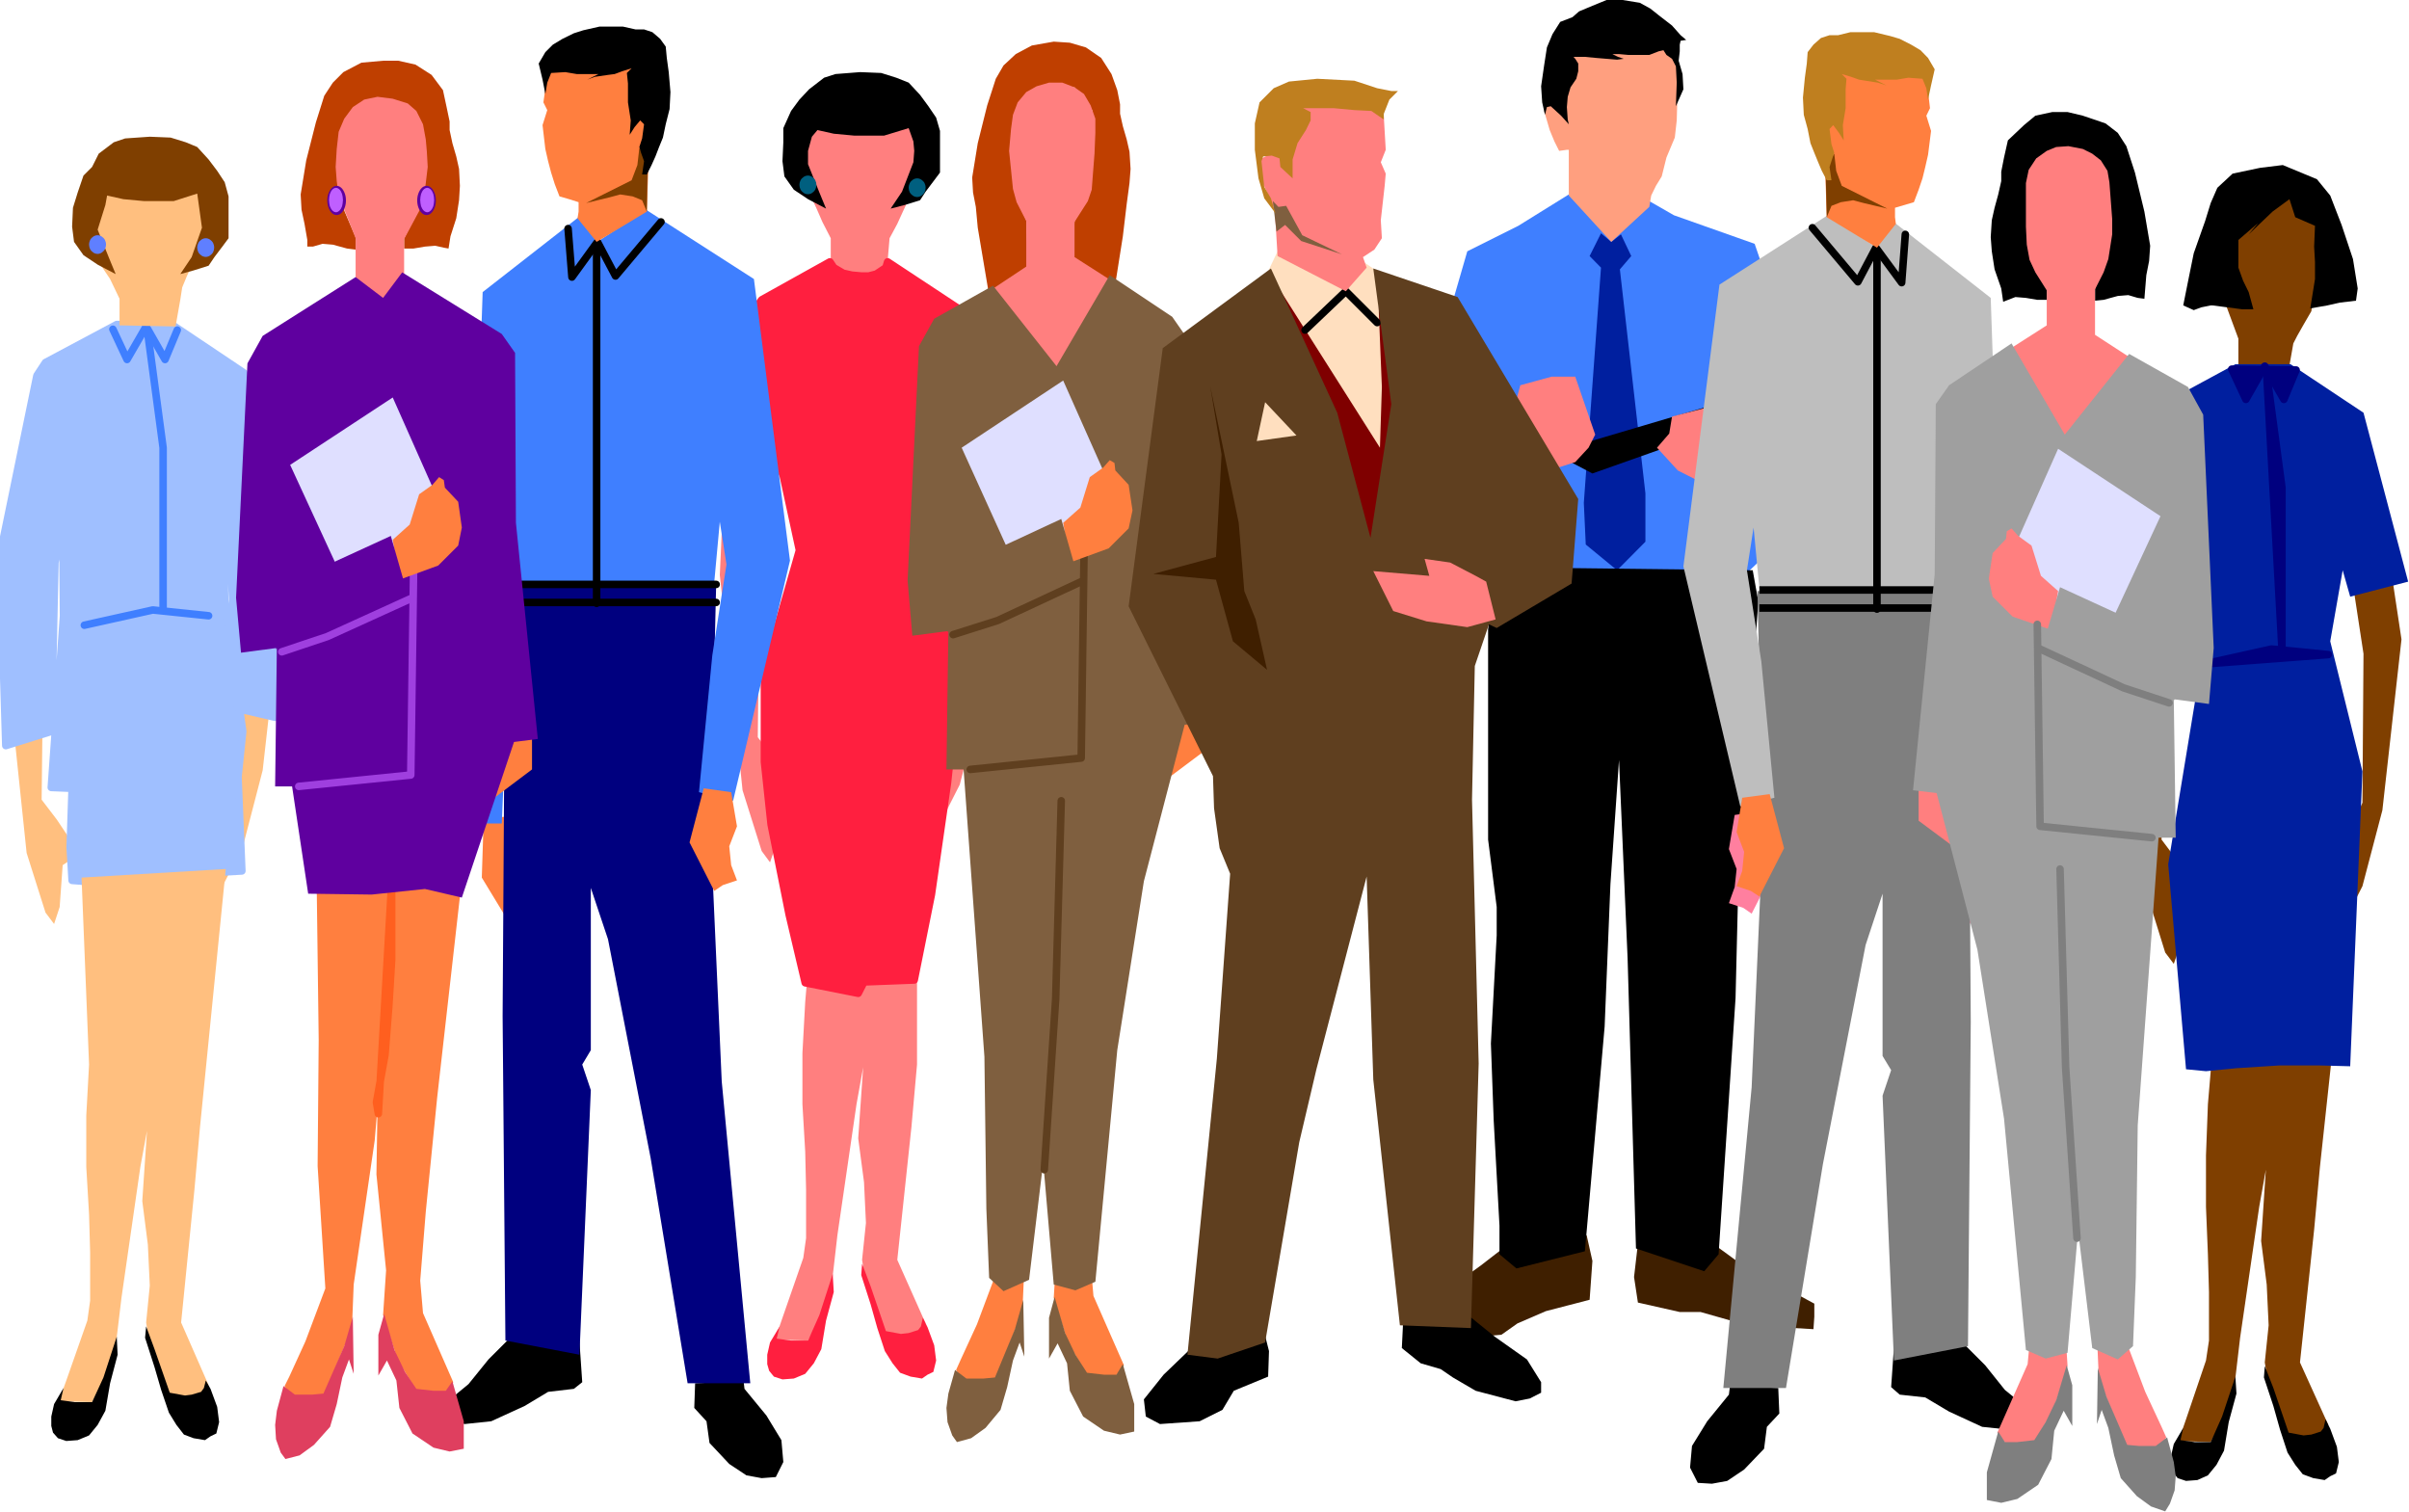 <?xml version="1.0" encoding="UTF-8" standalone="no"?>
<svg
   xmlns:ooo="http://xml.openoffice.org/svg/export"
   xmlns:dc="http://purl.org/dc/elements/1.1/"
   xmlns:cc="http://creativecommons.org/ns#"
   xmlns:rdf="http://www.w3.org/1999/02/22-rdf-syntax-ns#"
   xmlns:svg="http://www.w3.org/2000/svg"
   xmlns="http://www.w3.org/2000/svg"
   xmlns:sodipodi="http://sodipodi.sourceforge.net/DTD/sodipodi-0.dtd"
   xmlns:inkscape="http://www.inkscape.org/namespaces/inkscape"
   version="1.2"
   width="112.25mm"
   height="70.46mm"
   viewBox="0 0 11225 7046"
   preserveAspectRatio="xMidYMid"
   xml:space="preserve"
   id="svg399"
   sodipodi:docname="people1.svg"
   style="fill-rule:evenodd;stroke-width:28.222;stroke-linejoin:round"
   inkscape:version="0.92.5 (2060ec1f9f, 2020-04-08)"><sodipodi:namedview
   pagecolor="#ffffff"
   bordercolor="#666666"
   borderopacity="1"
   objecttolerance="10"
   gridtolerance="10"
   guidetolerance="10"
   inkscape:pageopacity="0"
   inkscape:pageshadow="2"
   inkscape:window-width="664"
   inkscape:window-height="487"
   id="namedview401"
   showgrid="false"
   inkscape:zoom="0.2102413"
   inkscape:cx="212.14488"
   inkscape:cy="133.15275"
   inkscape:window-x="0"
   inkscape:window-y="0"
   inkscape:window-maximized="0"
   inkscape:current-layer="svg399" />
 <defs
   class="ClipPathGroup"
   id="defs8">
  <clipPath
   id="presentation_clip_path"
   clipPathUnits="userSpaceOnUse">
   <rect
   x="0"
   y="0"
   width="21000"
   height="29700"
   id="rect2" />
  </clipPath>
  <clipPath
   id="presentation_clip_path_shrink"
   clipPathUnits="userSpaceOnUse">
   <rect
   x="21"
   y="29"
   width="20958"
   height="29641"
   id="rect5" />
  </clipPath>
 </defs>
 <defs
   class="TextShapeIndex"
   id="defs12">
  <g
   ooo:slide="id1"
   ooo:id-list="id3"
   id="g10" />
 </defs>
 <defs
   class="EmbeddedBulletChars"
   id="defs44">
  <g
   id="bullet-char-template-57356"
   transform="matrix(4.8828125e-4,0,0,-4.8828125e-4,0,0)">
   <path
   d="M 580,1141 1163,571 580,0 -4,571 Z"
   id="path14"
   inkscape:connector-curvature="0" />
  </g>
  <g
   id="bullet-char-template-57354"
   transform="matrix(4.8828125e-4,0,0,-4.8828125e-4,0,0)">
   <path
   d="M 8,1128 H 1137 V 0 H 8 Z"
   id="path17"
   inkscape:connector-curvature="0" />
  </g>
  <g
   id="bullet-char-template-10146"
   transform="matrix(4.8828125e-4,0,0,-4.8828125e-4,0,0)">
   <path
   d="M 174,0 602,739 174,1481 1456,739 Z M 1358,739 309,1346 659,739 Z"
   id="path20"
   inkscape:connector-curvature="0" />
  </g>
  <g
   id="bullet-char-template-10132"
   transform="matrix(4.8828125e-4,0,0,-4.8828125e-4,0,0)">
   <path
   d="M 2015,739 1276,0 H 717 l 543,543 H 174 v 393 h 1086 l -543,545 h 557 z"
   id="path23"
   inkscape:connector-curvature="0" />
  </g>
  <g
   id="bullet-char-template-10007"
   transform="matrix(4.8828125e-4,0,0,-4.8828125e-4,0,0)">
   <path
   d="m 0,-2 c -7,16 -16,29 -25,39 l 381,530 c -94,256 -141,385 -141,387 0,25 13,38 40,38 9,0 21,-2 34,-5 21,4 42,12 65,25 l 27,-13 111,-251 280,301 64,-25 24,25 c 21,-10 41,-24 62,-43 C 886,937 835,863 770,784 769,783 710,716 594,584 L 774,223 c 0,-27 -21,-55 -63,-84 l 16,-20 C 717,90 699,76 672,76 641,76 570,178 457,381 L 164,-76 c -22,-34 -53,-51 -92,-51 -42,0 -63,17 -64,51 -7,9 -10,24 -10,44 0,9 1,19 2,30 z"
   id="path26"
   inkscape:connector-curvature="0" />
  </g>
  <g
   id="bullet-char-template-10004"
   transform="matrix(4.8828125e-4,0,0,-4.8828125e-4,0,0)">
   <path
   d="M 285,-33 C 182,-33 111,30 74,156 52,228 41,333 41,471 c 0,78 14,145 41,201 34,71 87,106 158,106 53,0 88,-31 106,-94 l 23,-176 c 8,-64 28,-97 59,-98 l 735,706 c 11,11 33,17 66,17 42,0 63,-15 63,-46 V 965 c 0,-36 -10,-64 -30,-84 L 442,47 C 390,-6 338,-33 285,-33 Z"
   id="path29"
   inkscape:connector-curvature="0" />
  </g>
  <g
   id="bullet-char-template-9679"
   transform="matrix(4.8828125e-4,0,0,-4.8828125e-4,0,0)">
   <path
   d="M 813,0 C 632,0 489,54 383,161 276,268 223,411 223,592 c 0,181 53,324 160,431 106,107 249,161 430,161 179,0 323,-54 432,-161 108,-107 162,-251 162,-431 0,-180 -54,-324 -162,-431 C 1136,54 992,0 813,0 Z"
   id="path32"
   inkscape:connector-curvature="0" />
  </g>
  <g
   id="bullet-char-template-8226"
   transform="matrix(4.8828125e-4,0,0,-4.8828125e-4,0,0)">
   <path
   d="m 346,457 c -73,0 -137,26 -191,78 -54,51 -81,114 -81,188 0,73 27,136 81,188 54,52 118,78 191,78 73,0 134,-26 185,-79 51,-51 77,-114 77,-187 0,-75 -25,-137 -76,-188 -50,-52 -112,-78 -186,-78 z"
   id="path35"
   inkscape:connector-curvature="0" />
  </g>
  <g
   id="bullet-char-template-8211"
   transform="matrix(4.8828125e-4,0,0,-4.8828125e-4,0,0)">
   <path
   d="M -4,459 H 1135 V 606 H -4 Z"
   id="path38"
   inkscape:connector-curvature="0" />
  </g>
  <g
   id="bullet-char-template-61548"
   transform="matrix(4.8828125e-4,0,0,-4.8828125e-4,0,0)">
   <path
   d="m 173,740 c 0,163 58,303 173,419 116,115 255,173 419,173 163,0 302,-58 418,-173 116,-116 174,-256 174,-419 0,-163 -58,-303 -174,-418 C 1067,206 928,148 765,148 601,148 462,206 346,322 231,437 173,577 173,740 Z"
   id="path41"
   inkscape:connector-curvature="0" />
  </g>
 </defs>
 <g
   id="g49"
   transform="translate(-4887,-11327)">
  <g
   id="id2"
   class="Master_Slide">
   <g
   id="bg-id2"
   class="Background" />
   <g
   id="bo-id2"
   class="BackgroundObjects" />
  </g>
 </g>
 <g
   class="SlideGroup"
   id="g397"
   transform="translate(-4887,-11327)">
  <g
   id="g395">
   <g
   id="container-id1">
    <g
   id="id1"
   class="Slide"
   clip-path="url(#presentation_clip_path)">
     <g
   class="Page"
   id="g391">
      <g
   class="Graphic"
   id="g389">
       <g
   id="id3">
        <rect
   class="BoundingBox"
   x="4887"
   y="11327"
   width="11225"
   height="7046"
   id="rect51"
   style="fill:none;stroke:none" />
        <defs
   id="defs56">
         <clipPath
   id="clip_path_1"
   clipPathUnits="userSpaceOnUse">
          <path
   d="m 4887,11327 h 11224 v 7045 H 4887 Z"
   id="path53"
   inkscape:connector-curvature="0" />
         </clipPath>
        </defs>
        <g
   clip-path="url(#clip_path_1)"
   id="g222">
         <path
   d="m 8758,12578 v -141 l -39,-76 -27,-62 -35,-75 -18,-62 -9,-48 -4,-124 13,-84 35,-75 40,-53 31,-27 57,-31 84,-13 89,5 66,17 75,53 36,49 26,44 13,62 -4,111 -22,101 -40,97 -31,67 -26,57 -36,67 -9,106 -4,57 -53,31 -62,9 -75,-9 -44,-22 z"
   id="path58"
   inkscape:connector-curvature="0"
   style="fill:#ff7f7f;stroke:none" />
         <path
   d="m 8586,12211 -44,-62 -9,-71 4,-88 v -66 l 36,-80 39,-53 45,-48 70,-54 53,-17 115,-9 98,4 70,22 58,23 53,57 39,53 36,53 18,62 v 115 79 l -27,36 -40,53 -26,40 -71,22 -66,17 53,-79 53,-137 4,-53 -4,-44 -22,-62 -115,35 h -137 l -97,-9 -76,-17 -26,31 -18,66 v 62 l 53,132 31,75 -84,-44 z"
   id="path60"
   inkscape:connector-curvature="0"
   style="fill:#000000;stroke:none" />
         <path
   d="m 8691,12189 c 0,7 -2,15 -5,21 -4,7 -9,12 -15,16 -6,4 -13,6 -19,6 -7,0 -14,-2 -20,-6 -6,-4 -11,-9 -15,-16 -3,-6 -5,-14 -5,-21 0,-8 2,-16 5,-22 4,-7 9,-12 15,-16 6,-4 13,-6 20,-6 6,0 13,2 19,6 6,4 11,9 15,16 3,6 5,14 5,22 z"
   id="path62"
   inkscape:connector-curvature="0"
   style="fill:#005f7f;stroke:none" />
         <path
   d="m 9200,12202 c 0,7 -2,15 -5,21 -4,7 -9,12 -15,16 -6,4 -13,6 -19,6 -7,0 -14,-2 -20,-6 -6,-4 -11,-9 -15,-16 -3,-6 -5,-14 -5,-21 0,-8 2,-16 5,-22 4,-7 9,-12 15,-16 6,-4 13,-6 20,-6 6,0 13,2 19,6 6,4 11,9 15,16 3,6 5,14 5,22 z"
   id="path64"
   inkscape:connector-curvature="0"
   style="fill:#005f7f;stroke:none" />
         <path
   d="m 8657,15783 -18,212 -13,239 v 238 l 13,221 4,177 v 226 l -13,92 -97,279 -35,102 154,4 67,-124 44,-141 26,-226 89,-610 31,-172 -23,331 27,204 9,190 -18,172 13,84 98,261 88,4 h 44 l 53,-53 -132,-296 66,-619 26,-291 v -495 z"
   id="path66"
   inkscape:connector-curvature="0"
   style="fill:#ff7f7f;stroke:none" />
         <path
   d="m 8259,13612 -18,394 58,535 48,468 89,283 39,53 27,-79 13,-199 80,-53 -106,-160 -71,-92 9,-796 35,-323 z"
   id="path68"
   inkscape:connector-curvature="0"
   style="fill:#ff7f7f;stroke:none" />
         <path
   d="m 9320,13608 44,292 -5,689 -128,292 31,26 -31,151 27,124 101,-199 93,-358 84,-792 -35,-269 z"
   id="path70"
   inkscape:connector-curvature="0"
   style="fill:#ff7f7f;stroke:none" />
         <path
   d="m 8520,17507 -45,75 -13,57 v 44 l 9,31 22,27 40,13 53,-4 53,-22 40,-49 35,-66 22,-133 36,-133 -5,-84 -62,191 -53,119 h -79 l -67,-9 z"
   id="path72"
   inkscape:connector-curvature="0"
   style="fill:#ff1f3f;stroke:none" />
         <path
   d="m 8904,17215 -4,53 44,137 31,110 35,107 36,57 35,44 49,18 53,9 26,-18 27,-13 13,-53 -9,-71 -31,-84 -22,-44 -9,40 -13,17 -44,14 -36,4 -70,-13 -71,-208 z"
   id="path74"
   inkscape:connector-curvature="0"
   style="fill:#ff1f3f;stroke:none" />
         <path
   d="m 8754,12547 -318,177 -40,57 -172,840 256,36 35,-213 97,447 -163,570 v 416 l 31,291 84,420 75,318 247,49 27,-53 234,-9 80,-398 75,-521 57,-531 -150,-601 58,-336 35,124 261,-71 -199,-787 -341,-225 -8,27 -45,30 -35,9 h -35 l -44,-4 -40,-9 -44,-26 z"
   id="path76"
   inkscape:connector-curvature="0"
   style="fill:#ff1f3f;stroke:none" />
         <path
   d="m 8754,12547 -318,177 -40,57 -172,840 256,36 35,-213 97,447 -163,570 v 416 l 31,291 84,420 75,318 247,49 27,-53 234,-9 80,-398 75,-521 57,-531 -150,-601 58,-336 35,124 261,-71 -199,-787 -341,-225 -8,27 -45,30 -35,9 h -35 l -44,-4 -40,-9 -44,-26 z"
   id="path78"
   inkscape:connector-curvature="0"
   style="fill:none;stroke:#ff1f3f;stroke-width:35;stroke-linecap:round;stroke-linejoin:round" />
         <path
   d="m 9695,11539 -75,40 -57,53 -36,62 -40,124 -44,176 -26,160 4,70 13,67 9,97 58,345 35,-71 58,-9 39,-18 53,-44 -17,-181 v -57 l -53,-124 -14,-195 14,-172 101,-111 177,-17 84,110 -9,367 -75,146 -13,234 40,-35 35,40 44,26 31,22 49,31 39,-247 18,-151 13,-97 5,-66 -5,-80 -13,-57 -18,-62 -13,-58 v -44 l -13,-66 -27,-75 -48,-75 -71,-49 -75,-22 -75,-5 z"
   id="path80"
   inkscape:connector-curvature="0"
   style="fill:#bf3f00;stroke:none" />
         <path
   d="m 9717,11729 -48,27 -40,48 -22,58 -9,66 -9,102 18,177 17,62 45,88 v 212 l -173,115 314,411 292,-437 -208,-133 v -164 l 62,-97 18,-53 13,-168 4,-97 v -66 l -22,-62 -31,-53 -44,-31 -57,-22 h -62 z"
   id="path82"
   inkscape:connector-curvature="0"
   style="fill:#ff7f7f;stroke:none" />
         <path
   d="m 9492,15398 9,694 -5,588 36,570 -93,248 -75,163 -22,49 35,57 146,-8 128,-323 9,-203 97,-672 13,-155 -4,314 44,446 -13,208 66,208 89,150 132,9 40,-53 -142,-323 -13,-150 27,-323 53,-530 115,-1017 z"
   id="path84"
   inkscape:connector-curvature="0"
   style="fill:#ff7f3f;stroke:none" />
         <path
   d="m 10491,14673 v 159 l -195,146 89,-283 z"
   id="path86"
   inkscape:connector-curvature="0"
   style="fill:#ff7f3f;stroke:none" />
         <path
   d="m 9837,15367 v 354 l -14,212 -17,230 -40,221 9,53 z"
   id="path88"
   inkscape:connector-curvature="0"
   style="fill:#ff5f1f;stroke:none" />
         <path
   d="m 9837,15367 v 354 l -14,212 -17,230 -40,221 9,53 z"
   id="path90"
   inkscape:connector-curvature="0"
   style="fill:none;stroke:#ff5f1f;stroke-width:35;stroke-linecap:round;stroke-linejoin:round" />
         <path
   d="m 9801,17370 -26,97 v 190 l 40,-71 44,93 13,128 62,120 97,66 75,18 66,-14 v -128 l -53,-186 -30,49 h -58 l -79,-9 -54,-84 -48,-101 z"
   id="path92"
   inkscape:connector-curvature="0"
   style="fill:#7f5f3f;stroke:none" />
         <path
   d="m 9655,17383 5,265 -22,-66 -31,84 -27,124 -31,106 -70,84 -67,48 -66,18 -22,-31 -22,-62 -5,-66 9,-67 31,-110 53,40 h 80 l 53,-5 93,-225 z"
   id="path94"
   inkscape:connector-curvature="0"
   style="fill:#7f5f3f;stroke:none" />
         <path
   d="m 9514,12658 -274,154 -71,128 -53,1092 22,257 168,-22 -9,645 h 80 l 97,1339 9,707 13,323 67,62 119,-53 66,-548 49,570 101,27 93,-40 102,-1079 124,-787 190,-729 110,-13 -101,-1008 -5,-791 -62,-89 -291,-194 -248,424 z"
   id="path96"
   inkscape:connector-curvature="0"
   style="fill:#7f5f3f;stroke:none" />
         <path
   d="m 9408,14912 517,-53 13,-942"
   id="path98"
   inkscape:connector-curvature="0"
   style="fill:none;stroke:#5f3f1f;stroke-width:35;stroke-linecap:round;stroke-linejoin:round" />
         <path
   d="m 9328,14284 208,-66 389,-181"
   id="path100"
   inkscape:connector-curvature="0"
   style="fill:none;stroke:#5f3f1f;stroke-width:35;stroke-linecap:round;stroke-linejoin:round" />
         <path
   d="m 9368,13413 473,-313 265,596 -477,292 z"
   id="path102"
   inkscape:connector-curvature="0"
   style="fill:#dfdfff;stroke:none" />
         <path
   d="m 9841,13763 80,-71 44,-142 62,-44 31,-35 22,13 4,35 62,67 18,119 -18,84 -93,93 -181,66 z"
   id="path104"
   inkscape:connector-curvature="0"
   style="fill:#ff7f3f;stroke:none" />
         <path
   d="m 9302,14271 239,-88 185,-107 172,-101 -66,-230 -314,146 -190,71 -8,-40 z"
   id="path106"
   inkscape:connector-curvature="0"
   style="fill:#7f5f3f;stroke:none" />
         <path
   d="m 9832,15058 -26,924 -53,795"
   id="path108"
   inkscape:connector-curvature="0"
   style="fill:none;stroke:#5f3f1f;stroke-width:35;stroke-linecap:round;stroke-linejoin:round" />
         <path
   d="m 12197,12233 -235,146 -238,119 -146,504 -120,385 -4,79 106,191 71,66 62,13 4,53 115,-79 13,207 67,71 h 1144 l 102,-97 -22,-181 128,114 172,-331 -353,-1030 -376,-133 -115,-66 -177,168 z"
   id="path110"
   inkscape:connector-curvature="0"
   style="fill:#3f7fff;stroke:none" />
         <path
   d="m 12347,12414 -53,106 53,54 -80,1096 9,194 146,120 132,-133 v -225 l -119,-1044 53,-62 -48,-101 -45,35 z"
   id="path112"
   inkscape:connector-curvature="0"
   style="fill:#001f9f;stroke:none" />
         <path
   d="m 12223,13405 720,-213 252,27 -888,314 -177,-93 z"
   id="path114"
   inkscape:connector-curvature="0"
   style="fill:#000000;stroke:none" />
         <path
   d="m 12917,13206 -239,62 -13,79 -57,66 97,106 132,67 195,13 172,-172 -22,-208 -150,102 z"
   id="path116"
   inkscape:connector-curvature="0"
   style="fill:#ff7f7f;stroke:none" />
         <path
   d="m 11839,13413 57,-92 49,-102 26,-97 146,-40 h 110 l 93,270 -31,61 -62,67 -97,31 -75,8 -31,18 -48,53 -80,27 h -40 z"
   id="path118"
   inkscape:connector-curvature="0"
   style="fill:#ff7f7f;stroke:none" />
         <path
   d="m 12082,11844 26,89 22,53 22,44 36,-5 h 9 v 213 l 198,216 177,-163 9,-53 22,-45 27,-44 22,-88 39,-93 9,-80 5,-181 4,-75 -13,-80 -40,-66 -71,-57 -79,-27 -89,-13 -88,9 -66,26 -62,44 -44,49 -27,49 -26,62 -9,57 -5,75 9,53 z"
   id="path120"
   inkscape:connector-curvature="0"
   style="fill:#ff9f7f;stroke:none" />
         <path
   d="m 12073,11804 -5,-75 14,-97 13,-84 26,-62 36,-57 57,-22 31,-27 62,-26 66,-27 h 75 l 80,13 49,27 39,31 62,48 40,45 26,22 -26,4 -4,18 v 31 l -5,44 18,62 4,71 -35,79 4,-110 -4,-76 -18,-35 -26,-18 -14,-22 -22,5 -44,17 h -44 -53 l -44,-4 h -31 l 26,13 27,9 -31,4 -49,-4 -48,-4 -53,-5 h -31 -22 l 8,9 14,22 v 36 l -9,35 -27,40 -13,44 -4,48 4,58 5,22 -36,-40 -48,-44 -18,4 -9,36 z"
   id="path122"
   inkscape:connector-curvature="0"
   style="fill:#000000;stroke:none" />
         <path
   d="m 11883,17149 -97,75 -129,93 -92,53 -58,39 -9,84 53,36 115,17 111,9 106,-9 75,-53 132,-57 204,-53 13,-181 -27,-120 z"
   id="path124"
   inkscape:connector-curvature="0"
   style="fill:#3f1f00;stroke:none" />
         <path
   d="m 12519,17122 -18,155 18,119 195,44 h 97 l 141,40 164,27 221,13 4,-58 v -61 l -172,-93 -190,-106 -115,-84 z"
   id="path126"
   inkscape:connector-curvature="0"
   style="fill:#3f1f00;stroke:none" />
         <path
   d="m 11861,13970 -40,288 v 451 530 l 40,314 v 132 l -27,504 13,358 27,491 v 133 l 79,66 319,-80 92,-1047 27,-663 40,-579 40,924 39,1352 318,106 67,-79 79,-1194 14,-579 92,-1269 -26,-145 z"
   id="path128"
   inkscape:connector-curvature="0"
   style="fill:#000000;stroke:none" />
         <path
   d="m 10438,17608 -129,124 -92,115 9,80 66,35 185,-13 106,-53 53,-89 160,-66 4,-119 -27,-107 -159,80 z"
   id="path130"
   inkscape:connector-curvature="0"
   style="fill:#000000;stroke:none" />
         <path
   d="m 11428,17427 -9,181 88,71 93,27 57,39 106,62 186,49 66,-13 53,-27 v -49 l -66,-106 -150,-106 -115,-93 -40,-66 z"
   id="path132"
   inkscape:connector-curvature="0"
   style="fill:#000000;stroke:none" />
         <path
   d="m 10416,12892 397,-301 438,685 75,-649 265,84 146,238 -27,1207 h -1149 z"
   id="path134"
   inkscape:connector-curvature="0"
   style="fill:#7f0000;stroke:none" />
         <path
   d="m 10796,12591 44,-93 327,160 79,-107 58,40 22,539 -9,283 z"
   id="path136"
   inkscape:connector-curvature="0"
   style="fill:#ffdfbf;stroke:none" />
         <path
   d="m 10968,12865 190,-181 146,146"
   id="path138"
   inkscape:connector-curvature="0"
   style="fill:none;stroke:#000000;stroke-width:35;stroke-linecap:round;stroke-linejoin:round" />
         <path
   d="m 10809,12578 -504,371 -159,1203 393,791 5,150 26,186 49,119 -62,862 -137,1379 141,18 221,-75 159,-933 80,-340 234,-898 31,946 124,1145 331,13 36,-1233 -31,-1229 13,-623 66,-194 36,17 349,-207 31,-394 -562,-941 -393,-133 84,632 -97,623 -155,-583 z"
   id="path140"
   inkscape:connector-curvature="0"
   style="fill:#5f3f1f;stroke:none" />
         <path
   d="m 10526,13126 53,318 -26,478 -292,79 292,27 79,287 159,133 -53,-235 -53,-132 -26,-318 z"
   id="path142"
   inkscape:connector-curvature="0"
   style="fill:#3f1f00;stroke:none" />
         <path
   d="m 10743,13382 39,-181 146,155 z"
   id="path144"
   inkscape:connector-curvature="0"
   style="fill:#ffdfbf;stroke:none" />
         <path
   d="m 11335,11871 9,154 -23,58 23,53 -5,57 -9,80 -9,80 5,84 -35,53 -53,35 17,49 -97,110 -318,-164 -13,-216 -14,-27 -13,-35 -27,-57 -17,-115 35,-18 -9,-40 v -75 l 5,-53 26,-62 31,-44 58,-44 62,-18 66,-9 h 66 l 66,5 53,8 58,27 31,35 13,31 z"
   id="path146"
   inkscape:connector-curvature="0"
   style="fill:#ff7f7f;stroke:none" />
         <path
   d="m 10844,12291 36,-5 75,137 185,89 -190,-62 -75,-75 -40,31 -17,-142 z"
   id="path148"
   inkscape:connector-curvature="0"
   style="fill:#7f5f3f;stroke:none" />
         <path
   d="m 10831,12322 -53,-71 -27,-93 -17,-133 v -123 l 22,-98 66,-66 71,-31 132,-13 173,9 106,35 66,13 h 31 l -40,40 -26,66 v 27 l -58,-40 -79,-4 -97,-9 h -67 -75 l 35,18 v 39 l -22,45 -39,61 -23,76 v 88 l -57,-53 -4,-40 -36,-13 -40,4 -8,22 13,120 31,53 z"
   id="path150"
   inkscape:connector-curvature="0"
   style="fill:#bf7f1f;stroke:none" />
         <path
   d="m 11856,14213 -132,36 -190,-27 -155,-48 -93,-186 261,22 -22,-79 119,17 119,62 49,27 z"
   id="path152"
   inkscape:connector-curvature="0"
   style="fill:#ff7f7f;stroke:none" />
         <path
   d="m 15193,16260 -18,212 -9,239 v 239 l 9,221 5,176 v 226 l -14,93 -93,274 -35,101 150,5 67,-124 44,-141 26,-221 89,-610 31,-173 -22,332 26,203 9,190 -18,173 14,84 97,256 88,4 h 44 l 53,-53 -132,-291 66,-619 27,-292 53,-491 z"
   id="path154"
   inkscape:connector-curvature="0"
   style="fill:#7f3f00;stroke:none" />
         <path
   d="m 14799,14090 -17,389 57,539 49,464 88,283 40,53 27,-80 13,-198 79,-53 -106,-155 -70,-93 8,-800 36,-318 z"
   id="path156"
   inkscape:connector-curvature="0"
   style="fill:#7f3f00;stroke:none" />
         <path
   d="m 15856,14085 44,288 -5,694 -128,291 31,27 -31,146 27,123 101,-198 93,-354 89,-796 -40,-265 z"
   id="path158"
   inkscape:connector-curvature="0"
   style="fill:#7f3f00;stroke:none" />
         <path
   d="m 15317,13029 v -124 l -54,-146 -13,-97 v -71 -106 l 13,-88 23,-58 31,-53 39,-40 62,-31 71,-4 62,9 53,22 40,44 30,53 23,62 -5,142 -18,110 -17,124 -36,62 -30,53 -18,35 -18,102 z"
   id="path160"
   inkscape:connector-curvature="0"
   style="fill:#7f3f00;stroke:none" />
         <path
   d="m 15144,12759 -35,13 -49,-22 22,-110 27,-133 53,-150 26,-84 31,-71 71,-66 128,-27 106,-13 159,66 62,76 53,137 53,159 22,137 -8,57 -76,9 -57,13 -80,14 22,-137 v -80 l -4,-71 4,-97 -92,-40 -27,-84 -79,58 -111,106 44,-53 -92,79 v 129 l 22,61 26,53 22,80 h -97 44 l -137,-18 h -9 z"
   id="path162"
   inkscape:connector-curvature="0"
   style="fill:#000000;stroke:none" />
         <path
   d="m 15303,13024 -327,177 -40,58 -172,840 256,35 36,-212 97,442 -163,990 83,955 93,9 142,-14 203,-13 h 177 l 150,4 57,-1374 -150,-606 58,-331 35,123 270,-70 -208,-787 -340,-226 z"
   id="path164"
   inkscape:connector-curvature="0"
   style="fill:#001f9f;stroke:none" />
         <path
   d="m 15286,13047 66,141 88,-155 89,155 57,-137 z"
   id="path166"
   inkscape:connector-curvature="0"
   style="fill:#00007f;stroke:none" />
         <path
   d="m 15286,13047 66,141 88,-155 89,155 57,-137 z"
   id="path168"
   inkscape:connector-curvature="0"
   style="fill:none;stroke:#00007f;stroke-width:35;stroke-linecap:round;stroke-linejoin:round" />
         <path
   d="m 15449,13069 71,530 v 752 z"
   id="path170"
   inkscape:connector-curvature="0"
   style="fill:#00007f;stroke:none" />
         <path
   d="m 15449,13069 71,530 v 752 z"
   id="path172"
   inkscape:connector-curvature="0"
   style="fill:none;stroke:#00007f;stroke-width:35;stroke-linecap:round;stroke-linejoin:round" />
         <path
   d="m 15157,14421 314,-70 265,26 z"
   id="path174"
   inkscape:connector-curvature="0"
   style="fill:#00007f;stroke:none" />
         <path
   d="m 15157,14421 314,-70 265,26 z"
   id="path176"
   inkscape:connector-curvature="0"
   style="fill:none;stroke:#00007f;stroke-width:35;stroke-linecap:round;stroke-linejoin:round" />
         <path
   d="m 15060,17980 -44,75 -13,57 v 44 l 9,31 22,27 39,13 53,-4 49,-22 40,-49 35,-66 22,-133 36,-133 -5,-79 -62,186 -53,119 h -75 l -66,-9 z"
   id="path178"
   inkscape:connector-curvature="0"
   style="fill:#000000;stroke:none" />
         <path
   d="m 15440,17692 -4,53 44,133 31,110 35,107 36,57 35,44 49,18 53,9 26,-18 27,-13 13,-53 -9,-71 -31,-84 -22,-44 -9,40 -13,17 -44,14 -36,4 -70,-13 -71,-208 z"
   id="path180"
   inkscape:connector-curvature="0"
   style="fill:#000000;stroke:none" />
         <path
   d="m 4922,13904 -17,389 57,539 49,469 88,278 40,53 26,-79 14,-195 79,-53 -106,-159 -71,-93 9,-800 36,-318 z"
   id="path182"
   inkscape:connector-curvature="0"
   style="fill:#ffbf7f;stroke:none" />
         <path
   d="m 5979,13900 44,291 -5,690 -128,292 31,26 -31,150 27,120 101,-195 93,-358 89,-791 -40,-270 z"
   id="path184"
   inkscape:connector-curvature="0"
   style="fill:#ffbf7f;stroke:none" />
         <path
   d="m 5431,12839 -332,177 -40,61 -172,836 27,888 212,-66 17,-787 36,-212 4,460 -57,800 97,4 -9,274 9,155 349,27 278,-62 164,-9 -18,-438 22,-212 -84,-614 -8,-323 35,124 35,707 173,40 57,-818 -203,-787 -336,-225 z"
   id="path186"
   inkscape:connector-curvature="0"
   style="fill:#9fbfff;stroke:none" />
         <path
   d="m 5431,12839 -332,177 -40,61 -172,836 27,888 212,-66 17,-787 36,-212 4,460 -57,800 97,4 -9,274 9,155 349,27 278,-62 164,-9 -18,-438 22,-212 -84,-614 -8,-323 35,124 35,707 173,40 57,-818 -203,-787 -336,-225 z"
   id="path188"
   inkscape:connector-curvature="0"
   style="fill:none;stroke:#9fbfff;stroke-width:35;stroke-linecap:round;stroke-linejoin:round" />
         <path
   d="m 5267,15416 35,871 -13,238 v 239 l 13,221 5,177 v 225 l -13,93 -98,279 -35,97 155,4 66,-119 44,-142 27,-225 88,-610 31,-168 -22,327 26,203 9,191 -17,172 13,84 97,256 88,5 h 40 l 53,-53 -128,-292 62,-619 26,-292 120,-1202 z"
   id="path190"
   inkscape:connector-curvature="0"
   style="fill:#ffbf7f;stroke:none" />
         <path
   d="m 5413,12861 66,141 89,-154 88,154 57,-137"
   id="path192"
   inkscape:connector-curvature="0"
   style="fill:none;stroke:#3f7fff;stroke-width:35;stroke-linecap:round;stroke-linejoin:round" />
         <path
   d="m 5576,12883 71,530 v 756"
   id="path194"
   inkscape:connector-curvature="0"
   style="fill:none;stroke:#3f7fff;stroke-width:35;stroke-linecap:round;stroke-linejoin:round" />
         <path
   d="m 5280,14240 319,-71 260,27"
   id="path196"
   inkscape:connector-curvature="0"
   style="fill:none;stroke:#3f7fff;stroke-width:35;stroke-linecap:round;stroke-linejoin:round" />
         <path
   d="m 5183,17794 -44,75 -13,58 v 44 l 8,31 23,26 39,13 53,-4 53,-22 40,-49 36,-66 22,-128 35,-133 -4,-84 -62,190 -53,115 h -80 l -66,-9 z"
   id="path198"
   inkscape:connector-curvature="0"
   style="fill:#000000;stroke:none" />
         <path
   d="m 5568,17507 -5,53 44,137 31,106 36,106 35,57 35,45 45,17 53,9 26,-18 27,-13 13,-53 -9,-71 -31,-84 -22,-39 -9,35 -13,18 -44,13 -31,4 -71,-13 -71,-203 z"
   id="path200"
   inkscape:connector-curvature="0"
   style="fill:#000000;stroke:none" />
         <path
   d="m 5444,12843 v -124 l -44,-92 -45,-67 -17,-106 -22,-48 -5,-124 44,-142 84,-75 93,-40 h 111 l 101,36 71,70 31,102 v 106 l -13,102 -53,124 -22,48 -22,53 -9,58 -22,124 z"
   id="path202"
   inkscape:connector-curvature="0"
   style="fill:#ffbf7f;stroke:none" />
         <path
   d="m 5276,12516 -44,-62 -9,-71 4,-88 22,-71 27,-79 40,-40 31,-62 70,-53 53,-18 115,-8 97,4 71,22 53,22 53,58 40,53 35,53 18,66 v 115 80 l -26,35 -40,53 -27,40 -70,22 -62,17 53,-79 48,-137 -22,-159 -110,35 h -137 l -97,-9 -76,-17 -8,44 -36,115 53,132 31,75 -84,-44 z"
   id="path204"
   inkscape:connector-curvature="0"
   style="fill:#7f3f00;stroke:none" />
         <path
   d="m 5381,12467 c 0,7 -2,15 -5,21 -4,7 -9,12 -15,16 -6,4 -13,6 -19,6 -7,0 -14,-2 -20,-6 -6,-4 -11,-9 -15,-16 -3,-6 -5,-14 -5,-21 0,-8 2,-16 5,-22 4,-7 9,-12 15,-16 6,-4 13,-6 20,-6 6,0 13,2 19,6 6,4 11,9 15,16 3,6 5,14 5,22 z"
   id="path206"
   inkscape:connector-curvature="0"
   style="fill:#5f7fff;stroke:none" />
         <path
   d="m 5885,12481 c 0,7 -2,15 -5,21 -4,7 -9,12 -15,16 -6,4 -13,6 -19,6 -7,0 -14,-2 -20,-6 -6,-4 -11,-9 -15,-16 -3,-6 -5,-14 -5,-21 0,-8 2,-16 5,-22 4,-7 9,-12 15,-16 6,-4 13,-6 20,-6 6,0 13,2 19,6 6,4 11,9 15,16 3,6 5,14 5,22 z"
   id="path208"
   inkscape:connector-curvature="0"
   style="fill:#5f7fff;stroke:none" />
         <path
   d="m 7269,17555 -106,106 -93,115 -124,102 -13,53 119,31 124,-13 155,-71 110,-66 120,-14 39,-31 -13,-190 z"
   id="path210"
   inkscape:connector-curvature="0"
   style="fill:#000000;stroke:none" />
         <path
   d="m 8126,17772 -4,115 57,62 14,101 92,98 80,53 71,13 66,-5 35,-70 -9,-102 -70,-115 -102,-124 -4,-35 z"
   id="path212"
   inkscape:connector-curvature="0"
   style="fill:#000000;stroke:none" />
         <path
   d="m 7141,15137 -9,279 102,168 53,53 -9,-239 22,27 26,75 5,-84 -27,-150 -66,-133 z"
   id="path214"
   inkscape:connector-curvature="0"
   style="fill:#ff7f3f;stroke:none" />
         <path
   d="m 7242,14028 -13,2033 13,1512 345,66 53,-1233 -40,-119 40,-67 v -756 l 80,239 199,1021 172,1048 h 292 l -133,-1406 -53,-1189 27,-1123 z"
   id="path216"
   inkscape:connector-curvature="0"
   style="fill:#00007f;stroke:none" />
         <path
   d="m 7583,12339 -447,349 -31,915 -8,465 26,1096 h 102 l 48,-1123 h 942 l 26,-283 31,199 -66,424 -62,637 159,40 265,-1119 -168,-1312 -503,-323 -221,146 z"
   id="path218"
   inkscape:connector-curvature="0"
   style="fill:#3f7fff;stroke:none" />
         <path
   d="m 8166,15000 -66,252 115,226 40,-27 66,-22 -27,-71 -9,-88 36,-93 -27,-159 z"
   id="path220"
   inkscape:connector-curvature="0"
   style="fill:#ff7f3f;stroke:none" />
        </g>
        <defs
   id="defs227">
         <clipPath
   id="clip_path_2"
   clipPathUnits="userSpaceOnUse">
          <path
   d="m 7273,11327 h 976 v 7045 h -976 z"
   id="path224"
   inkscape:connector-curvature="0" />
         </clipPath>
        </defs>
        <g
   clip-path="url(#clip_path_2)"
   id="g231">
         <path
   d="m 7265,14134 h 959"
   id="path229"
   inkscape:connector-curvature="0"
   style="fill:none;stroke:#000000;stroke-width:35;stroke-linecap:round;stroke-linejoin:miter" />
        </g>
        <g
   clip-path="url(#clip_path_1)"
   id="g233" />
        <defs
   id="defs238">
         <clipPath
   id="clip_path_3"
   clipPathUnits="userSpaceOnUse">
          <path
   d="m 7273,11327 h 976 v 7045 h -976 z"
   id="path235"
   inkscape:connector-curvature="0" />
         </clipPath>
        </defs>
        <g
   clip-path="url(#clip_path_3)"
   id="g242">
         <path
   d="m 7265,14050 h 959"
   id="path240"
   inkscape:connector-curvature="0"
   style="fill:none;stroke:#000000;stroke-width:35;stroke-linecap:round;stroke-linejoin:miter" />
        </g>
        <g
   clip-path="url(#clip_path_1)"
   id="g246">
         <path
   d="m 7534,12392 18,226 119,-164 84,159 212,-252"
   id="path244"
   inkscape:connector-curvature="0"
   style="fill:none;stroke:#000000;stroke-width:35;stroke-linecap:round;stroke-linejoin:round" />
        </g>
        <defs
   id="defs251">
         <clipPath
   id="clip_path_4"
   clipPathUnits="userSpaceOnUse">
          <path
   d="m 4887,12485 h 11224 v 1679 H 4887 Z"
   id="path248"
   inkscape:connector-curvature="0" />
         </clipPath>
        </defs>
        <g
   clip-path="url(#clip_path_4)"
   id="g255">
         <path
   d="m 7667,12476 v 1662"
   id="path253"
   inkscape:connector-curvature="0"
   style="fill:none;stroke:#000000;stroke-width:35;stroke-linecap:round;stroke-linejoin:miter" />
        </g>
        <g
   clip-path="url(#clip_path_1)"
   id="g315">
         <path
   d="m 7437,11672 -13,97 -5,35 18,36 -22,70 13,111 13,57 14,53 17,54 22,57 45,13 44,14 v 44 l -5,31 89,110 234,-141 9,-265 31,-76 17,-57 18,-71 9,-62 -4,-57 -9,-62 -14,-49 -22,-39 -35,-31 -40,-18 -48,-13 -53,-9 -67,-5 -62,5 -70,17 -40,27 -40,27 -26,44 z"
   id="path257"
   inkscape:connector-curvature="0"
   style="fill:#ff7f3f;stroke:none" />
         <path
   d="m 7857,12096 -27,71 -212,106 111,-27 48,-13 58,9 44,18 22,53 4,-208 -8,-44 -31,-44 z"
   id="path259"
   inkscape:connector-curvature="0"
   style="fill:#7f3f00;stroke:none" />
         <path
   d="m 7508,11508 53,-26 44,-14 75,-17 h 53 57 l 58,13 h 40 l 39,13 36,31 26,36 5,53 9,66 8,93 -4,79 -18,71 -13,62 -18,44 -17,44 -18,40 -22,44 h -22 l 9,-62 -14,-39 -8,-27 13,-40 9,-66 -18,-18 -26,31 -23,36 5,-67 -13,-84 v -88 l -5,-49 22,-22 -44,14 -35,13 -31,4 -62,9 -35,13 53,-26 h -31 -71 l -53,-9 -66,4 -18,45 -9,53 -13,-67 -18,-75 31,-53 35,-35 z"
   id="path261"
   inkscape:connector-curvature="0"
   style="fill:#000000;stroke:none" />
         <path
   d="m 6571,11619 -84,44 -49,49 -40,61 -39,124 -45,177 -26,159 4,71 14,66 13,75 v 31 h 26 l 45,-13 48,4 66,18 40,5 v -58 l -53,-124 -13,-194 13,-177 102,-106 177,-18 84,106 -9,372 -75,146 v 48 h 44 l 53,-9 48,-4 40,9 22,4 9,-57 27,-84 13,-84 4,-67 -4,-79 -13,-58 -18,-62 -13,-61 v -40 l -14,-67 -17,-79 -53,-71 -75,-48 -80,-18 h -71 z"
   id="path263"
   inkscape:connector-curvature="0"
   style="fill:#bf3f00;stroke:none" />
         <path
   d="m 6491,11880 -26,61 -9,80 -5,84 5,66 9,67 79,199 v 185 l 128,120 98,-138 v -163 l 88,-164 13,-97 9,-75 -4,-71 -5,-57 -13,-71 -31,-62 -40,-35 -70,-22 -71,-9 -62,13 -53,35 z"
   id="path265"
   inkscape:connector-curvature="0"
   style="fill:#ff7f7f;stroke:none" />
         <path
   d="m 6499,12261 c 0,12 -2,24 -6,34 -4,10 -9,19 -16,25 -6,6 -14,9 -21,9 -8,0 -16,-3 -22,-9 -7,-6 -12,-15 -16,-25 -4,-10 -6,-22 -6,-34 0,-12 2,-24 6,-34 4,-10 9,-19 16,-25 6,-6 14,-9 22,-9 7,0 15,3 21,9 7,6 12,15 16,25 4,10 6,22 6,34 z"
   id="path267"
   inkscape:connector-curvature="0"
   style="fill:#5f009f;stroke:none" />
         <path
   d="m 6485,12259 c 0,10 -2,20 -4,29 -3,8 -7,15 -12,20 -5,5 -11,8 -16,8 -6,0 -12,-3 -17,-8 -5,-5 -9,-12 -12,-20 -2,-9 -4,-19 -4,-29 0,-10 2,-20 4,-28 3,-9 7,-16 12,-21 5,-5 11,-8 17,-8 5,0 11,3 16,8 5,5 9,12 12,21 2,8 4,18 4,28 z"
   id="path269"
   inkscape:connector-curvature="0"
   style="fill:#bf5fff;stroke:none" />
         <path
   d="m 6918,12261 c 0,12 -2,24 -6,34 -4,10 -9,19 -16,25 -6,6 -14,9 -21,9 -8,0 -16,-3 -22,-9 -7,-6 -12,-15 -16,-25 -4,-10 -6,-22 -6,-34 0,-12 2,-24 6,-34 4,-10 9,-19 16,-25 6,-6 14,-9 22,-9 7,0 15,3 21,9 7,6 12,15 16,25 4,10 6,22 6,34 z"
   id="path271"
   inkscape:connector-curvature="0"
   style="fill:#5f009f;stroke:none" />
         <path
   d="m 6910,12259 c 0,10 -2,20 -4,29 -3,8 -7,15 -12,20 -5,5 -11,8 -16,8 -6,0 -12,-3 -17,-8 -5,-5 -9,-12 -12,-20 -2,-9 -4,-19 -4,-29 0,-10 2,-20 4,-28 3,-9 7,-16 12,-21 5,-5 11,-8 17,-8 5,0 11,3 16,8 5,5 9,12 12,21 2,8 4,18 4,28 z"
   id="path273"
   inkscape:connector-curvature="0"
   style="fill:#bf5fff;stroke:none" />
         <path
   d="m 6363,15473 9,699 -5,588 36,570 -93,247 -75,164 -22,44 35,58 146,-9 133,-319 8,-203 98,-672 13,-154 -5,313 45,447 -14,208 67,207 88,146 133,9 39,-49 -141,-322 -13,-151 26,-322 53,-531 115,-1016 z"
   id="path275"
   inkscape:connector-curvature="0"
   style="fill:#ff7f3f;stroke:none" />
         <path
   d="m 7366,14753 v 159 l -194,146 88,-283 z"
   id="path277"
   inkscape:connector-curvature="0"
   style="fill:#ff7f3f;stroke:none" />
         <path
   d="m 6712,15442 v 358 l -13,213 -18,229 -40,221 9,53 z"
   id="path279"
   inkscape:connector-curvature="0"
   style="fill:#ff5f1f;stroke:none" />
         <path
   d="m 6712,15442 v 358 l -13,213 -18,229 -40,221 9,53 z"
   id="path281"
   inkscape:connector-curvature="0"
   style="fill:none;stroke:#ff5f1f;stroke-width:35;stroke-linecap:round;stroke-linejoin:round" />
         <path
   d="m 6544,12618 -433,274 -71,128 -53,1092 23,256 167,-22 -8,645 h 79 l 75,500 296,4 248,-26 172,40 243,-725 111,-14 -102,-1007 -4,-792 -62,-88 -464,-287 -89,119 z"
   id="path283"
   inkscape:connector-curvature="0"
   style="fill:#5f009f;stroke:none" />
         <path
   d="m 6279,14991 522,-53 13,-941"
   id="path285"
   inkscape:connector-curvature="0"
   style="fill:none;stroke:#9f3fdf;stroke-width:35;stroke-linecap:round;stroke-linejoin:round" />
         <path
   d="m 6200,14364 212,-71 389,-177"
   id="path287"
   inkscape:connector-curvature="0"
   style="fill:none;stroke:#9f3fdf;stroke-width:35;stroke-linecap:round;stroke-linejoin:round" />
         <path
   d="m 6239,13493 478,-314 265,597 -478,292 z"
   id="path289"
   inkscape:connector-curvature="0"
   style="fill:#dfdfff;stroke:none" />
         <path
   d="m 6717,13842 79,-71 44,-141 62,-44 31,-36 22,14 5,35 62,66 17,120 -17,84 -93,93 -181,66 z"
   id="path291"
   inkscape:connector-curvature="0"
   style="fill:#ff7f3f;stroke:none" />
         <path
   d="m 6173,14351 243,-93 186,-102 172,-102 -66,-230 -318,146 -190,71 -9,-40 z"
   id="path293"
   inkscape:connector-curvature="0"
   style="fill:#5f009f;stroke:none" />
         <path
   d="m 6677,17449 -27,97 v 190 l 40,-70 44,93 14,128 61,119 98,66 75,18 66,-13 v -128 l -53,-186 -31,44 h -57 l -80,-9 -53,-79 -49,-102 z"
   id="path295"
   inkscape:connector-curvature="0"
   style="fill:#df3f5f;stroke:none" />
         <path
   d="m 6531,17462 4,266 -22,-67 -31,84 -26,124 -31,106 -75,84 -67,49 -66,17 -22,-30 -22,-62 -4,-67 8,-66 31,-115 53,40 h 80 l 53,-5 97,-221 z"
   id="path297"
   inkscape:connector-curvature="0"
   style="fill:#df3f5f;stroke:none" />
         <path
   d="m 14123,15243 9,274 -101,173 -54,53 9,-243 -22,26 -26,80 -5,-89 27,-145 66,-133 z"
   id="path299"
   inkscape:connector-curvature="0"
   style="fill:#ff7f9f;stroke:none" />
         <path
   d="m 13098,15106 66,252 -115,226 -39,-27 -67,-22 27,-75 9,-84 -36,-93 27,-159 z"
   id="path301"
   inkscape:connector-curvature="0"
   style="fill:#ff7f9f;stroke:none" />
         <path
   d="m 14031,17582 106,106 92,115 124,101 13,53 -119,31 -124,-13 -154,-71 -111,-66 -119,-13 -40,-35 13,-186 z"
   id="path303"
   inkscape:connector-curvature="0"
   style="fill:#000000;stroke:none" />
         <path
   d="m 13173,17794 5,119 -58,62 -13,102 -93,97 -79,53 -71,13 -66,-4 -36,-71 9,-101 71,-115 101,-124 5,-40 z"
   id="path305"
   inkscape:connector-curvature="0"
   style="fill:#000000;stroke:none" />
         <path
   d="m 14159,15164 9,274 -102,172 -53,53 9,-238 -22,22 -27,79 -4,-88 26,-146 66,-133 z"
   id="path307"
   inkscape:connector-curvature="0"
   style="fill:#ff7f3f;stroke:none" />
         <path
   d="m 14057,14054 13,2034 -13,1511 -345,67 -53,-1234 40,-119 -40,-66 v -756 l -79,239 -199,1021 -172,1043 h -292 l 132,-1401 53,-1189 -26,-1123 z"
   id="path309"
   inkscape:connector-curvature="0"
   style="fill:#7f7f7f;stroke:none" />
         <path
   d="m 13717,12366 446,349 31,915 9,464 -27,1096 h -101 l -49,-1122 h -941 l -27,-283 -31,199 67,424 61,636 -159,40 -265,-1118 168,-1313 504,-323 221,146 z"
   id="path311"
   inkscape:connector-curvature="0"
   style="fill:#bebebe;stroke:none" />
         <path
   d="m 13133,15027 67,252 -115,225 -40,-26 -66,-22 26,-71 9,-89 -35,-92 26,-160 z"
   id="path313"
   inkscape:connector-curvature="0"
   style="fill:#ff7f3f;stroke:none" />
        </g>
        <defs
   id="defs320">
         <clipPath
   id="clip_path_5"
   clipPathUnits="userSpaceOnUse">
          <path
   d="m 13085,11327 h 976 v 7045 h -976 z"
   id="path317"
   inkscape:connector-curvature="0" />
         </clipPath>
        </defs>
        <g
   clip-path="url(#clip_path_5)"
   id="g324">
         <path
   d="m 14035,14160 h -959"
   id="path322"
   inkscape:connector-curvature="0"
   style="fill:none;stroke:#000000;stroke-width:35;stroke-linecap:round;stroke-linejoin:miter" />
        </g>
        <g
   clip-path="url(#clip_path_1)"
   id="g326" />
        <defs
   id="defs331">
         <clipPath
   id="clip_path_6"
   clipPathUnits="userSpaceOnUse">
          <path
   d="m 13085,11327 h 976 v 7045 h -976 z"
   id="path328"
   inkscape:connector-curvature="0" />
         </clipPath>
        </defs>
        <g
   clip-path="url(#clip_path_6)"
   id="g335">
         <path
   d="m 14035,14076 h -959"
   id="path333"
   inkscape:connector-curvature="0"
   style="fill:none;stroke:#000000;stroke-width:35;stroke-linecap:round;stroke-linejoin:miter" />
        </g>
        <g
   clip-path="url(#clip_path_1)"
   id="g339">
         <path
   d="m 13765,12419 -17,225 -120,-163 -84,159 -212,-252"
   id="path337"
   inkscape:connector-curvature="0"
   style="fill:none;stroke:#000000;stroke-width:35;stroke-linecap:round;stroke-linejoin:round" />
        </g>
        <defs
   id="defs344">
         <clipPath
   id="clip_path_7"
   clipPathUnits="userSpaceOnUse">
          <path
   d="m 4887,12512 h 11224 v 1679 H 4887 Z"
   id="path341"
   inkscape:connector-curvature="0" />
         </clipPath>
        </defs>
        <g
   clip-path="url(#clip_path_7)"
   id="g348">
         <path
   d="m 13633,12503 v 1662"
   id="path346"
   inkscape:connector-curvature="0"
   style="fill:none;stroke:#000000;stroke-width:35;stroke-linecap:round;stroke-linejoin:miter" />
        </g>
        <g
   clip-path="url(#clip_path_1)"
   id="g386">
         <path
   d="m 13863,11698 13,98 4,35 -17,35 22,71 -14,111 -13,57 -13,53 -18,53 -22,58 -44,13 -44,13 v 44 l 4,31 -88,111 -234,-142 -9,-265 -31,-75 -18,-58 -18,-70 -8,-62 4,-58 9,-62 13,-48 22,-40 36,-31 39,-18 49,-13 53,-9 66,-4 62,4 71,18 40,27 39,26 27,44 z"
   id="path350"
   inkscape:connector-curvature="0"
   style="fill:#ff7f3f;stroke:none" />
         <path
   d="m 13443,12123 26,70 212,106 -110,-26 -49,-13 -57,9 -44,17 -22,53 -5,-208 9,-44 31,-44 z"
   id="path352"
   inkscape:connector-curvature="0"
   style="fill:#7f3f00;stroke:none" />
         <path
   d="m 13792,11535 -53,-27 -44,-13 -75,-18 h -54 -57 l -57,14 h -40 l -40,13 -35,31 -27,35 -4,53 -9,66 -9,93 4,80 18,66 13,66 18,45 18,44 17,40 23,44 h 22 l -9,-62 13,-40 9,-26 -13,-40 -9,-71 17,-18 27,36 22,35 -4,-71 13,-79 v -88 l 4,-49 -22,-22 44,13 36,13 31,5 57,9 40,13 -53,-27 h 31 71 l 53,-9 66,5 18,44 8,53 14,-66 17,-75 -31,-53 -35,-36 z"
   id="path354"
   inkscape:connector-curvature="0"
   style="fill:#bf7f1f;stroke:none" />
         <path
   d="m 14592,11866 106,36 57,44 40,62 40,123 44,182 27,159 -5,71 -13,66 -9,110 -31,-4 -44,-13 -49,4 -66,18 -40,4 v -57 l 53,-124 14,-194 -14,-177 -101,-111 -177,-17 -84,110 9,371 75,146 v 49 h -44 l -53,-9 -49,-4 -57,22 -9,-62 -31,-89 -13,-84 -5,-66 5,-79 13,-58 17,-62 14,-62 v -44 l 13,-66 18,-80 75,-71 53,-44 79,-17 h 71 z"
   id="path356"
   inkscape:connector-curvature="0"
   style="fill:#000000;stroke:none" />
         <path
   d="m 14592,12021 44,22 40,31 31,49 9,53 13,172 v 71 l -18,115 -22,62 -40,79 v 212 l 177,115 -318,411 -292,-437 208,-133 v -163 l -53,-84 -27,-58 -13,-71 -4,-84 v -57 -88 -58 l 13,-62 35,-53 49,-35 44,-18 57,-4 z"
   id="path358"
   inkscape:connector-curvature="0"
   style="fill:#ff7f7f;stroke:none" />
         <path
   d="m 14830,15712 -8,698 4,588 -35,571 92,243 76,163 22,49 -36,57 -146,-9 -132,-318 -9,-203 -97,-672 -13,-155 4,314 -44,447 13,207 -66,204 -89,150 -132,9 -40,-53 141,-319 14,-150 -27,-323 -53,-530 -115,-1021 z"
   id="path360"
   inkscape:connector-curvature="0"
   style="fill:#ff7f7f;stroke:none" />
         <path
   d="m 13827,14991 v 160 l 195,145 -89,-282 z"
   id="path362"
   inkscape:connector-curvature="0"
   style="fill:#ff7f7f;stroke:none" />
         <path
   d="m 14490,15681 v 358 l 13,212 18,230 40,221 -9,53 z"
   id="path364"
   inkscape:connector-curvature="0"
   style="fill:#ff7f7f;stroke:none" />
         <path
   d="m 14490,15681 v 358 l 13,212 18,230 40,221 -9,53 z"
   id="path366"
   inkscape:connector-curvature="0"
   style="fill:none;stroke:#ff5f1f;stroke-width:35;stroke-linecap:round;stroke-linejoin:round" />
         <path
   d="m 14517,17688 26,93 v 190 l -40,-71 -44,93 -13,132 -62,120 -97,66 -75,18 -67,-13 v -129 l 53,-190 31,49 h 58 l 79,-9 53,-84 49,-102 z"
   id="path368"
   inkscape:connector-curvature="0"
   style="fill:#7f7f7f;stroke:none" />
         <path
   d="m 14662,17701 -4,261 22,-66 31,84 27,128 31,106 75,84 66,48 66,23 22,-36 22,-62 5,-66 -9,-66 -31,-115 -53,40 h -79 l -54,-5 -97,-225 z"
   id="path370"
   inkscape:connector-curvature="0"
   style="fill:#7f7f7f;stroke:none" />
         <path
   d="m 14808,12976 274,154 71,129 49,1087 -22,261 -164,-22 9,645 h -80 l -97,1340 -9,707 -13,322 -71,62 -119,-53 -66,-548 -49,570 -102,27 -92,-40 -102,-1078 -124,-787 -190,-730 -110,-13 101,-1008 5,-791 62,-88 291,-195 248,425 z"
   id="path372"
   inkscape:connector-curvature="0"
   style="fill:#9f9f9f;stroke:none" />
         <path
   d="m 14954,13732 -477,-314 -265,597 477,287 z"
   id="path374"
   inkscape:connector-curvature="0"
   style="fill:#dfdfff;stroke:none" />
         <path
   d="m 14477,14081 -80,-71 -44,-141 -62,-45 -31,-35 -22,13 -4,36 -62,66 -18,119 18,84 93,93 181,62 z"
   id="path376"
   inkscape:connector-curvature="0"
   style="fill:#ff7f7f;stroke:none" />
         <path
   d="m 15020,14589 -243,-93 -185,-106 -173,-101 67,-226 318,146 190,66 9,-35 z"
   id="path378"
   inkscape:connector-curvature="0"
   style="fill:#9f9f9f;stroke:none" />
         <path
   d="m 14914,15230 -521,-53 -13,-941"
   id="path380"
   inkscape:connector-curvature="0"
   style="fill:none;stroke:#7f7f7f;stroke-width:35;stroke-linecap:round;stroke-linejoin:round" />
         <path
   d="m 14994,14602 -212,-70 -389,-181"
   id="path382"
   inkscape:connector-curvature="0"
   style="fill:none;stroke:#7f7f7f;stroke-width:35;stroke-linecap:round;stroke-linejoin:round" />
         <path
   d="m 14486,15376 26,924 53,796"
   id="path384"
   inkscape:connector-curvature="0"
   style="fill:none;stroke:#7f7f7f;stroke-width:35;stroke-linecap:round;stroke-linejoin:round" />
        </g>
       </g>
      </g>
     </g>
    </g>
   </g>
  </g>
 </g>
</svg>